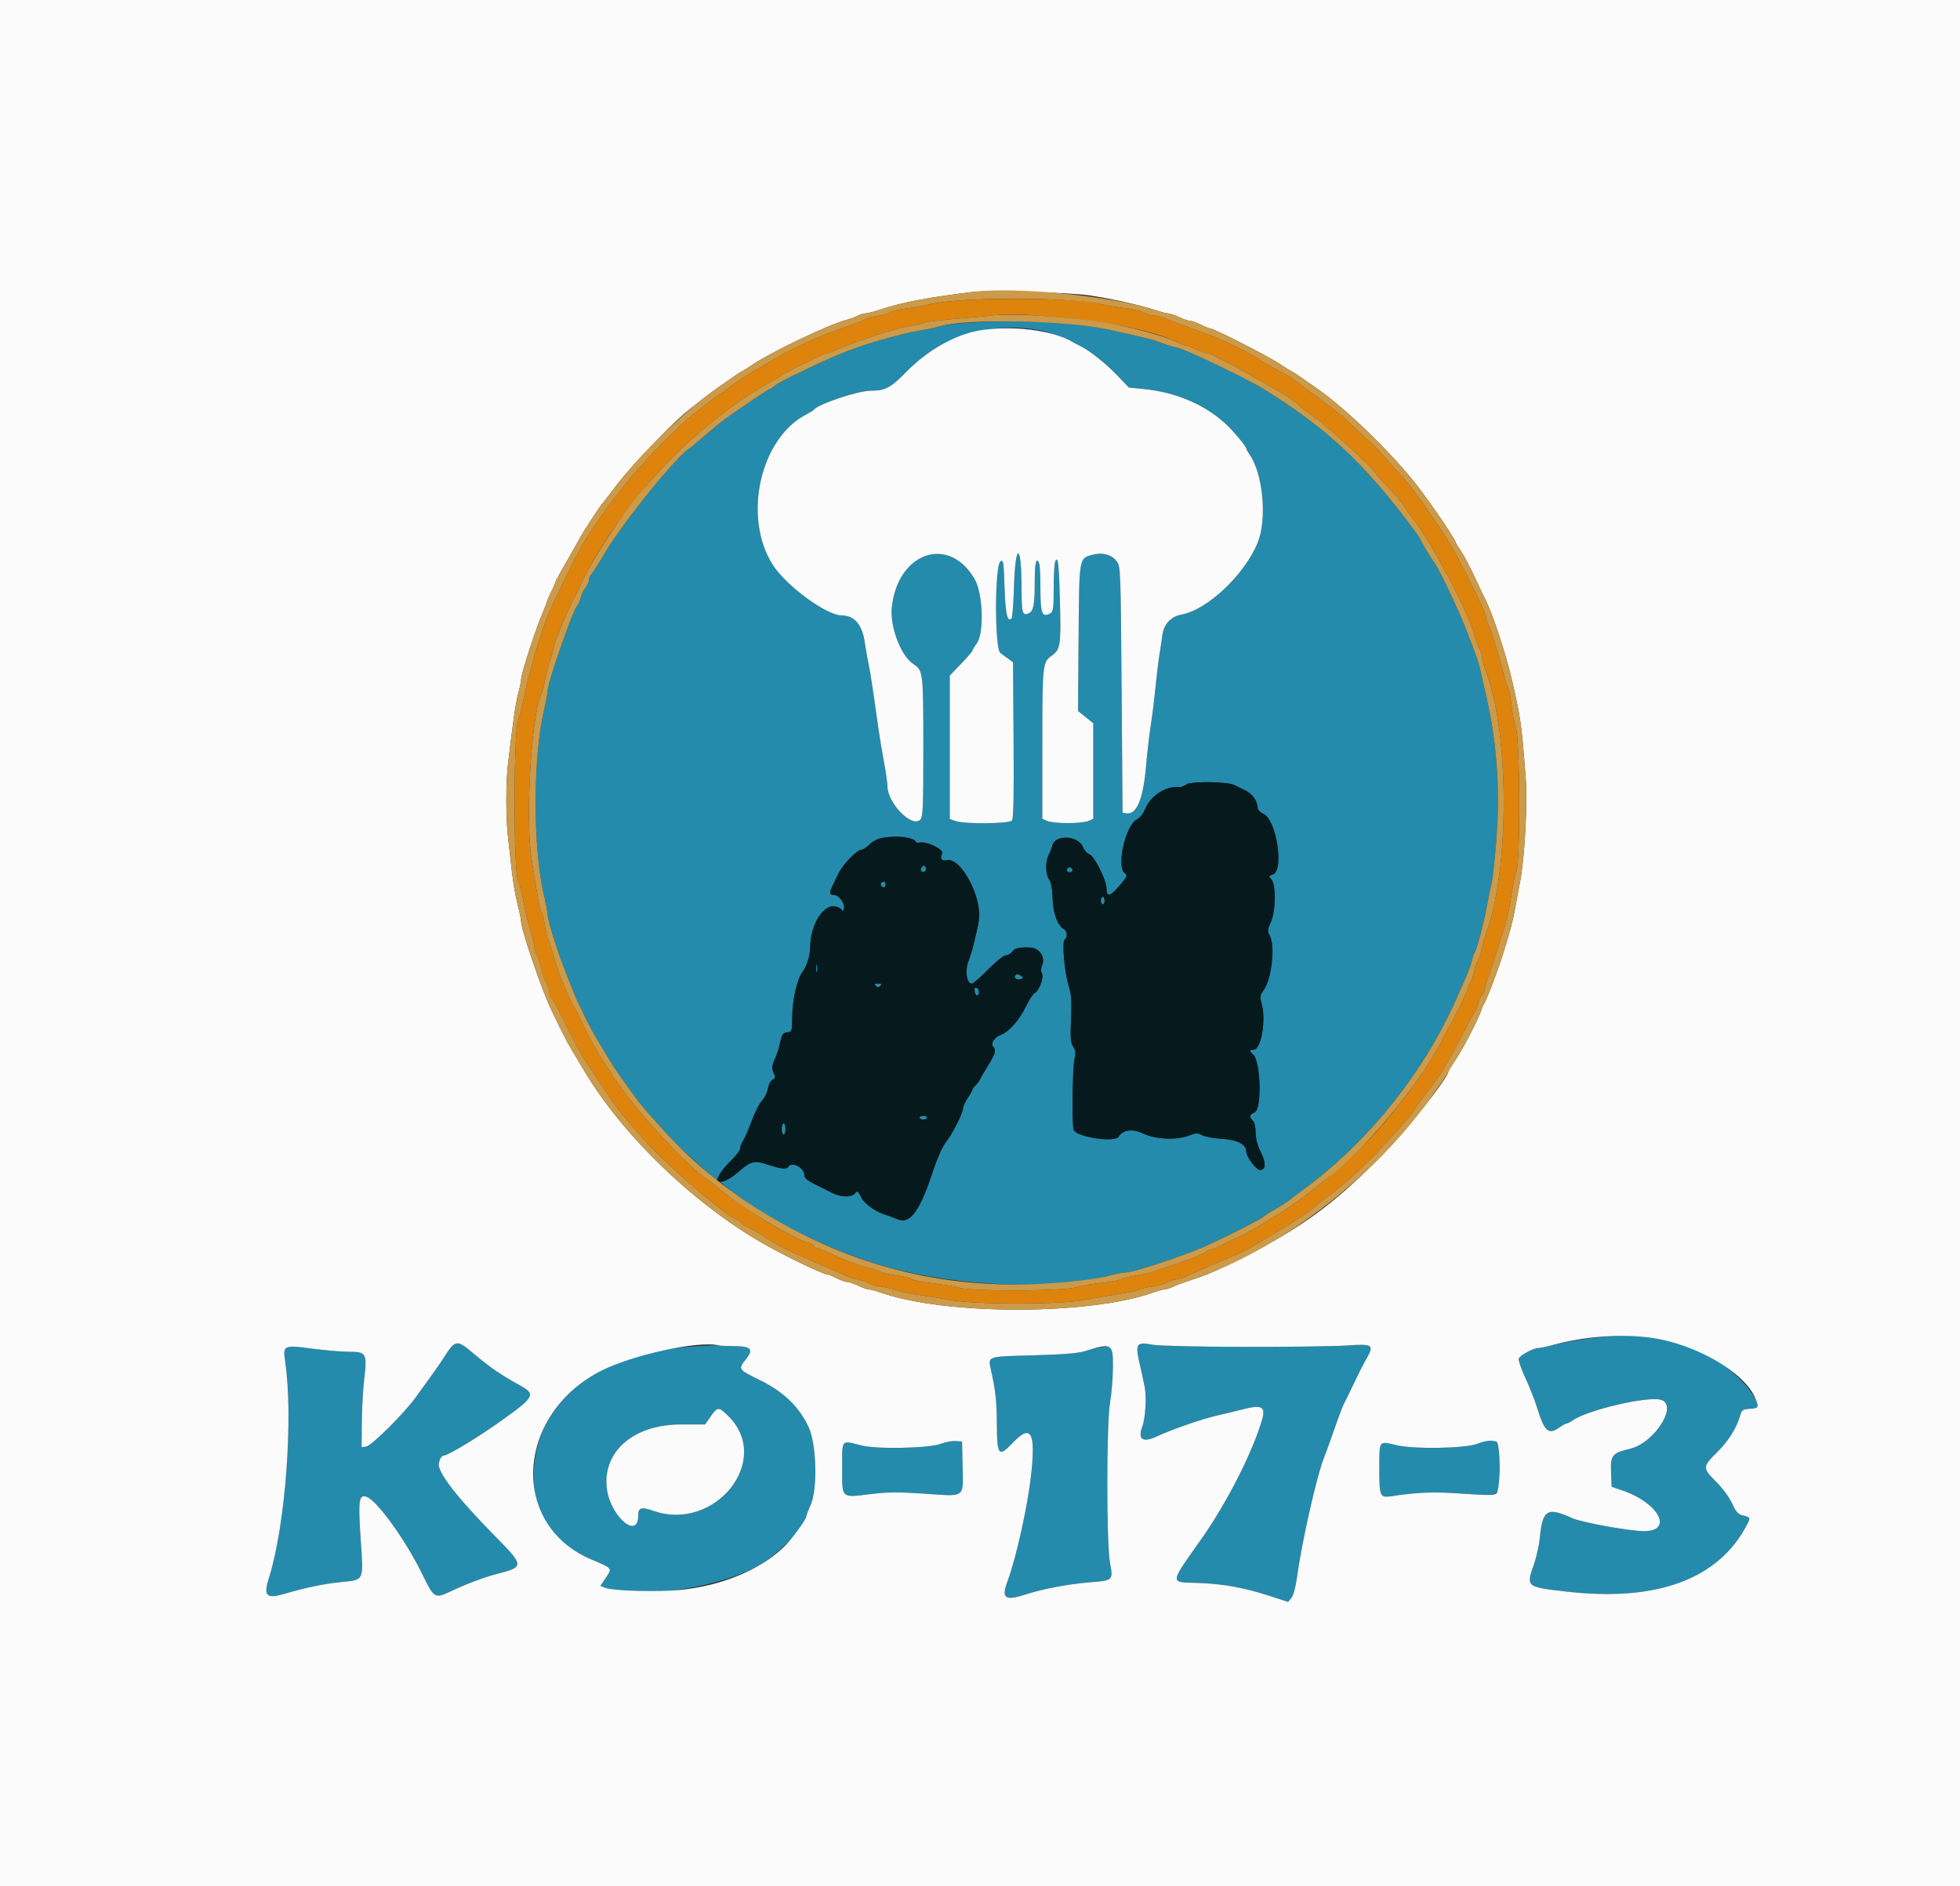 <svg id="svg" version="1.1" xmlns="http://www.w3.org/2000/svg" xmlns:xlink="http://www.w3.org/1999/xlink" width="400" height="385.034" viewBox="0, 0, 400,385.034"><rect x="0" y="0" width="400" height="385.034" fill="#333333" stroke="none"/><g id="svgg"><path id="path0" d="M196.873 65.922 C 194.835 66.068,192.580 66.367,191.863 66.587 C 191.146 66.806,189.345 67.190,187.861 67.438 C 185.469 67.839,183.741 68.266,178.805 69.679 C 175.053 70.753,170.894 72.364,166.474 74.456 C 160.646 77.215,158.655 78.243,157.966 78.849 C 157.631 79.143,157.253 79.383,157.126 79.383 C 156.885 79.383,151.500 82.994,148.170 85.389 C 147.110 86.151,145.136 87.756,143.783 88.956 C 142.430 90.155,141.099 91.268,140.826 91.429 C 138.145 93.001,127.172 106.563,123.364 113.010 C 122.016 115.291,120.760 117.252,120.573 117.368 C 120.385 117.484,120.231 117.892,120.231 118.275 C 120.231 118.658,119.911 119.385,119.519 119.890 C 119.128 120.396,118.681 121.329,118.526 121.965 C 118.371 122.601,118.023 123.382,117.754 123.699 C 116.830 124.787,111.753 139.412,111.753 140.985 C 111.753 141.455,111.419 143.263,111.011 145.004 C 108.748 154.656,108.739 172.988,110.993 182.659 C 111.412 184.461,111.755 186.281,111.753 186.705 C 111.750 187.583,113.344 192.899,114.643 196.339 C 116.183 200.419,117.604 203.975,117.943 204.597 C 118.125 204.930,118.807 206.329,119.459 207.707 C 120.110 209.085,121.233 211.166,121.954 212.331 C 122.674 213.497,123.819 215.405,124.499 216.570 C 125.559 218.389,130.434 225.162,131.598 226.434 C 131.811 226.666,133.195 228.227,134.673 229.902 C 137.352 232.937,138.447 234.004,143.519 238.524 L 146.191 240.905 146.740 239.817 C 147.043 239.218,148.138 237.913,149.175 236.916 C 150.212 235.920,151.060 234.788,151.060 234.401 C 151.060 234.014,151.318 233.329,151.634 232.878 C 151.950 232.427,152.741 230.611,153.392 228.842 C 154.043 227.073,155.005 225.176,155.530 224.627 C 156.054 224.077,156.588 222.986,156.715 222.203 C 156.848 221.381,157.251 220.616,157.668 220.393 C 158.236 220.090,158.307 219.849,158.001 219.277 C 157.468 218.281,157.515 217.341,158.160 216.105 C 158.459 215.531,158.917 214.109,159.178 212.946 C 159.591 211.100,159.779 210.815,160.654 210.714 C 161.638 210.599,161.658 210.540,161.685 207.514 C 161.716 204.103,162.651 199.943,163.720 198.459 C 164.670 197.140,165.315 195.150,165.332 193.488 C 165.379 188.657,168.063 184.392,170.635 185.059 C 171.313 185.235,171.881 185.590,171.896 185.849 C 171.911 186.108,172.060 185.973,172.227 185.549 C 172.581 184.649,171.279 182.715,170.295 182.680 C 169.336 182.647,169.203 182.294,169.733 181.184 C 170.004 180.618,170.619 179.330,171.101 178.323 C 172.009 176.425,174.923 173.410,175.849 173.410 C 176.141 173.410,176.908 172.905,177.555 172.287 C 179.346 170.575,185.225 170.165,186.617 171.655 C 186.865 171.921,187.341 172.066,187.674 171.979 C 189.042 171.622,192.708 173.405,192.274 174.216 C 191.750 175.195,192.174 175.844,193.166 175.584 C 196.042 174.832,200.501 183.140,199.755 187.861 C 199.348 190.439,198.319 194.516,197.655 196.179 C 196.888 198.103,197.276 200.771,198.323 200.771 C 198.601 200.771,200.108 199.470,201.672 197.881 C 203.348 196.178,204.836 194.990,205.294 194.990 C 205.722 194.990,206.310 194.655,206.600 194.244 C 207.125 193.504,207.917 193.324,210.282 193.406 C 212.065 193.468,213.369 195.341,212.721 196.907 C 212.417 197.642,212.386 198.239,212.630 198.675 C 213.093 199.502,212.102 202.202,211.148 202.712 C 210.783 202.907,209.971 204.155,209.343 205.483 C 208.090 208.134,205.846 210.673,204.270 211.222 C 202.989 211.669,202.079 213.023,202.666 213.610 C 203.338 214.283,203.135 215.090,201.726 217.341 C 200.996 218.507,200.241 219.814,200.047 220.247 C 199.853 220.680,199.417 221.264,199.077 221.547 C 198.737 221.829,198.459 222.204,198.459 222.381 C 198.459 222.557,198.025 223.341,197.495 224.121 C 196.965 224.902,196.532 225.859,196.532 226.246 C 196.532 227.198,194.366 231.449,192.969 233.239 C 192.334 234.052,191.261 236.451,190.519 238.714 C 187.663 247.428,185.706 250.042,182.962 248.803 C 182.266 248.488,181.262 248.108,180.732 247.958 C 178.866 247.430,176.460 245.755,175.853 244.561 C 175.035 242.950,175.081 242.975,174.326 243.731 C 173.641 244.415,171.489 244.337,170.022 243.575 C 169.660 243.387,168.194 242.661,166.763 241.961 C 164.758 240.981,164.162 240.501,164.162 239.865 C 164.162 238.347,161.595 237.004,160.886 238.150 C 160.528 238.730,159.376 238.619,156.822 237.759 C 153.981 236.802,153.245 236.973,150.720 239.182 C 149.585 240.175,148.297 240.955,147.740 240.986 L 146.760 241.040 148.043 242.136 C 148.748 242.739,149.933 243.643,150.674 244.146 C 151.416 244.648,152.717 245.548,153.565 246.146 C 160.069 250.736,172.215 256.233,181.310 258.704 C 195.726 262.621,215.107 263.381,226.036 260.458 C 227.533 260.058,229.170 259.730,229.674 259.730 C 231.028 259.730,237.737 257.622,243.931 255.250 C 246.968 254.086,256.813 249.209,257.803 248.377 C 258.121 248.110,259.249 247.393,260.308 246.784 C 261.368 246.175,262.495 245.463,262.813 245.202 C 263.131 244.940,264.633 243.810,266.150 242.691 C 279.358 232.946,290.549 218.964,297.234 203.854 C 297.562 203.112,298.346 201.347,298.975 199.931 C 299.604 198.516,300.243 196.782,300.393 196.078 C 300.544 195.374,300.805 194.624,300.975 194.412 C 301.367 193.921,302.838 188.291,303.492 184.778 C 303.769 183.295,304.191 181.214,304.431 180.154 C 304.671 179.094,305.102 175.106,305.390 171.291 C 306.194 160.620,305.438 150.850,303.034 140.848 C 302.729 139.576,302.313 137.755,302.110 136.802 C 301.907 135.848,301.499 134.461,301.203 133.719 C 300.906 132.977,300.186 131.069,299.601 129.480 C 298.102 125.406,293.827 116.302,292.775 114.945 C 292.247 114.262,289.788 110.149,289.788 109.947 C 289.788 109.804,288.922 108.586,287.375 106.551 C 277.855 94.034,270.462 87.221,257.996 79.479 C 254.311 77.190,241.146 70.906,240.036 70.906 C 239.749 70.906,238.644 70.577,237.580 70.175 C 235.171 69.265,233.765 68.910,225.819 67.199 C 219.025 65.737,206.907 65.202,196.873 65.922 M212.409 67.456 C 214.313 67.833,217.555 69.005,218.882 69.796 C 219.200 69.985,219.894 70.351,220.424 70.608 C 222.347 71.542,225.678 74.185,227.999 76.618 L 230.372 79.106 233.394 79.405 C 239.890 80.046,245.753 82.519,250.037 86.425 C 251.566 87.818,254.335 91.106,254.335 91.528 C 254.335 91.671,254.652 92.249,255.038 92.811 C 257.787 96.811,258.618 106.029,256.660 110.790 C 253.965 117.340,246.421 124.458,241.130 125.444 C 238.933 125.853,237.497 127.411,237.207 129.699 C 237.075 130.744,236.805 132.553,236.608 133.719 C 236.411 134.884,236.065 137.746,235.838 140.077 C 235.612 142.408,235.170 145.963,234.857 147.977 C 234.545 149.990,234.114 153.719,233.902 156.262 C 233.337 163.011,231.992 166.309,229.926 166.014 L 229.094 165.896 228.902 140.779 C 228.712 116.035,228.697 115.647,227.901 114.575 C 226.881 113.200,224.971 112.688,222.929 113.242 C 220.191 113.985,220.245 113.663,220.118 130.269 L 220.005 145.124 221.563 146.376 L 223.121 147.628 223.121 157.374 L 223.121 167.121 222.140 167.568 C 221.600 167.814,219.701 168.015,217.919 168.015 C 216.137 168.015,214.238 167.814,213.698 167.568 L 212.717 167.121 212.719 151.865 C 212.722 135.576,212.768 135.143,214.659 133.819 C 216.382 132.612,216.542 131.624,216.333 123.469 C 216.119 115.083,215.961 113.574,215.394 114.471 C 215.200 114.778,215.038 117.234,215.035 119.929 C 215.029 124.481,214.973 124.859,214.234 125.254 C 212.668 126.092,212.331 125.200,212.331 120.216 C 212.331 117.715,212.226 115.396,212.097 115.060 C 211.512 113.535,211.175 114.772,211.175 118.449 C 211.175 123.477,210.914 124.834,209.868 125.225 C 208.639 125.685,208.491 125.113,208.478 119.846 C 208.457 110.688,207.220 110.611,206.936 119.750 C 206.830 123.160,206.611 126.082,206.448 126.244 C 205.594 127.095,205.193 125.315,205.010 119.858 C 204.832 114.573,204.766 114.162,204.169 114.600 C 202.984 115.469,202.972 132.434,204.156 133.281 C 204.640 133.628,205.421 134.199,205.890 134.551 L 206.744 135.191 206.853 151.067 C 206.932 162.646,206.841 167.088,206.516 167.479 C 205.960 168.149,196.902 168.239,195.048 167.592 L 193.834 167.169 193.834 152.530 L 193.834 137.891 196.146 135.483 C 197.418 134.159,198.459 132.953,198.459 132.803 C 198.459 132.654,198.849 132.004,199.326 131.359 C 200.874 129.264,200.623 121.168,198.917 118.217 C 193.666 109.132,183.224 112.673,182.003 123.953 C 181.577 127.888,183.843 133.865,186.393 135.536 C 188.396 136.848,188.439 137.210,188.439 152.455 C 188.439 164.881,188.364 166.689,187.823 167.287 C 186.184 169.098,181.118 163.957,181.118 160.482 C 181.118 159.882,180.779 157.560,180.366 155.322 C 179.953 153.084,179.435 149.952,179.215 148.362 C 178.199 141.011,177.626 137.244,177.282 135.645 C 177.076 134.692,176.707 132.588,176.462 130.970 C 175.929 127.453,174.333 125.627,171.788 125.626 C 168.703 125.624,160.451 119.579,157.733 115.331 C 151.498 105.583,155.096 89.436,164.588 84.571 C 165.307 84.202,165.983 83.780,166.089 83.634 C 166.905 82.505,175.035 79.777,177.634 79.760 C 180.719 79.739,181.713 79.211,185.038 75.825 C 192.148 68.586,202.351 65.466,212.409 67.456 M251.895 160.229 C 252.283 160.422,253.265 160.900,254.076 161.292 C 255.560 162.007,256.647 163.509,256.647 164.842 C 256.647 165.275,257.150 165.800,257.911 166.163 C 260.499 167.397,262.079 177.600,259.815 178.461 C 258.920 178.801,258.899 178.870,259.487 179.520 C 260.444 180.577,260.358 186.022,259.350 188.234 C 258.655 189.760,258.638 190.014,259.155 191.007 C 260.240 193.086,259.534 199.707,257.992 201.933 C 257.142 203.160,257.090 203.449,257.472 204.827 C 258.429 208.278,257.387 214.258,255.830 214.258 C 254.955 214.258,254.903 214.602,255.689 215.179 C 257.265 216.335,257.586 226.354,256.069 227.045 C 254.961 227.550,254.871 227.951,255.684 228.764 C 256.039 229.119,256.262 230.063,256.262 231.210 C 256.262 232.446,256.596 233.743,257.251 235.046 C 258.380 237.293,258.370 238.683,257.225 238.821 C 256.428 238.917,254.335 236.142,254.335 234.988 C 254.335 233.583,252.523 232.647,249.433 232.456 C 247.784 232.354,245.943 232.021,245.341 231.715 C 244.378 231.225,244.064 231.231,242.732 231.764 C 240.228 232.766,235.758 232.576,233.277 231.362 C 231.183 230.337,229.184 230.592,228.317 231.995 C 227.523 233.280,219.693 232.108,219.122 230.619 C 218.737 229.616,218.865 218.076,219.281 216.273 C 219.589 214.939,219.541 214.445,219.026 213.660 C 218.496 212.850,218.424 211.932,218.584 208.038 C 218.739 204.273,218.645 202.966,218.093 201.193 C 217.222 198.392,216.692 192.116,217.295 191.743 C 217.901 191.369,217.833 190.080,217.188 189.711 C 215.846 188.942,214.927 186.502,214.824 183.432 C 214.756 181.411,214.516 180.103,214.105 179.516 C 213.354 178.444,213.305 175.889,214.008 174.541 C 214.292 173.997,214.636 173.107,214.772 172.564 C 215.338 170.309,220.010 170.518,220.981 172.842 C 221.272 173.538,221.865 174.220,222.299 174.357 C 223.328 174.684,225.819 179.642,225.819 181.362 C 225.819 183.212,226.602 183.018,228.555 180.685 C 230.054 178.896,230.147 178.667,229.555 178.235 C 227.745 176.911,229.736 168.287,232.099 167.210 C 232.635 166.966,233.334 166.039,233.782 164.980 C 234.913 162.303,238.118 160.321,240.757 160.666 C 241.025 160.701,241.632 160.452,242.106 160.113 C 243.053 159.436,250.479 159.523,251.895 160.229 M188.098 177.019 C 187.753 177.434,187.746 177.651,188.069 177.851 C 188.666 178.220,189.250 177.567,188.871 176.953 C 188.625 176.556,188.471 176.569,188.098 177.019 M217.973 177.146 C 217.539 177.580,217.709 178.035,218.304 178.035 C 218.622 178.035,218.882 177.872,218.882 177.672 C 218.882 177.186,218.281 176.838,217.973 177.146 M179.843 180.208 C 179.536 180.516,179.884 181.118,180.370 181.118 C 180.569 181.118,180.732 180.857,180.732 180.539 C 180.732 179.944,180.277 179.774,179.843 180.208 M224.663 183.815 C 224.663 184.239,224.836 184.586,225.048 184.586 C 225.260 184.586,225.434 184.239,225.434 183.815 C 225.434 183.391,225.260 183.044,225.048 183.044 C 224.836 183.044,224.663 183.391,224.663 183.815 M166.563 197.688 C 166.563 198.430,166.643 198.733,166.740 198.362 C 166.837 197.991,166.837 197.384,166.740 197.013 C 166.643 196.643,166.563 196.946,166.563 197.688 M207.127 199.232 C 206.825 199.721,207.904 200.162,208.501 199.793 C 208.825 199.593,208.804 199.429,208.423 199.187 C 207.734 198.751,207.418 198.761,207.127 199.232 M178.728 201.233 C 179.088 201.593,179.294 201.593,179.653 201.233 C 180.013 200.873,179.910 200.771,179.191 200.771 C 178.471 200.771,178.369 200.873,178.728 201.233 M198.908 202.366 C 198.979 202.866,199.210 203.232,199.422 203.179 C 199.991 203.037,199.890 201.826,199.293 201.627 C 198.941 201.509,198.820 201.742,198.908 202.366 M187.669 228.131 C 187.669 228.343,188.015 228.516,188.439 228.516 C 188.863 228.516,189.210 228.343,189.210 228.131 C 189.210 227.919,188.863 227.746,188.439 227.746 C 188.015 227.746,187.669 227.919,187.669 228.131 M159.538 230.443 C 159.538 231.079,159.711 231.599,159.923 231.599 C 160.135 231.599,160.308 231.079,160.308 230.443 C 160.308 229.807,160.135 229.287,159.923 229.287 C 159.711 229.287,159.538 229.807,159.538 230.443 M324.085 273.216 C 321.435 273.580,318.234 274.163,316.971 274.511 C 315.708 274.859,314.357 275.145,313.969 275.145 C 312.958 275.145,310.215 276.616,309.953 277.299 C 309.831 277.617,310.435 279.392,311.295 281.244 C 312.156 283.096,313.230 285.819,313.682 287.296 C 315.187 292.213,316.023 292.954,318.267 291.356 C 318.883 290.918,319.538 290.559,319.723 290.559 C 319.908 290.559,320.488 290.258,321.013 289.890 C 323.971 287.813,336.039 284.984,338.889 285.699 C 342.609 286.633,337.773 294.452,332.702 295.704 C 328.967 296.625,328.655 297.012,328.791 300.555 L 328.902 303.468 331.214 304.267 C 338.549 306.802,341.545 312.525,335.536 312.524 C 332.542 312.523,322.776 310.754,320.809 309.857 C 315.768 307.555,314.801 308.148,314.252 313.873 C 314.109 315.356,313.576 317.771,313.066 319.239 C 311.432 323.942,311.394 323.910,319.656 324.861 C 338.225 327.000,350.829 322.304,356.590 311.101 C 357.270 309.778,357.216 309.684,355.560 309.287 C 354.711 309.084,354.256 308.554,353.485 306.870 C 352.903 305.601,351.567 303.783,350.237 302.453 C 347.416 299.632,347.425 299.394,350.464 296.383 C 352.800 294.068,354.416 291.475,355.175 288.825 C 355.467 287.804,355.697 287.655,357.136 287.550 C 358.033 287.485,358.767 287.263,358.767 287.056 C 358.767 285.147,354.620 280.422,350.933 278.130 C 342.844 273.101,335.165 271.696,324.085 273.216 M92.244 274.855 C 91.826 275.332,90.975 276.503,90.353 277.457 C 89.731 278.410,88.439 280.257,87.482 281.561 C 86.525 282.865,85.395 284.425,84.971 285.028 C 82.639 288.347,75.807 295.159,74.688 295.279 L 73.796 295.376 73.835 290.366 C 73.857 287.611,74.082 283.590,74.336 281.432 C 74.949 276.214,74.777 275.915,71.155 275.915 C 69.698 275.915,66.349 275.627,63.712 275.276 C 57.889 274.499,57.700 274.587,58.188 277.842 C 59.911 289.314,58.256 311.427,54.874 322.130 C 53.725 325.768,54.368 326.407,58.079 325.314 C 62.347 324.058,66.046 323.291,69.610 322.923 C 74.396 322.429,74.194 322.872,73.609 314.159 C 73.069 306.109,73.237 304.955,74.861 305.543 C 76.963 306.303,82.775 314.359,86.054 321.058 C 88.636 326.332,88.687 326.364,92.027 324.790 C 95.222 323.284,98.996 321.872,101.582 321.213 C 106.976 319.839,106.964 319.574,101.232 313.756 C 94.245 306.664,90.390 301.926,89.613 299.476 C 89.350 298.648,89.951 297.110,90.538 297.110 C 91.399 297.110,97.566 293.378,102.312 289.986 C 109.215 285.052,109.439 284.603,105.948 282.682 C 102.284 280.666,100.110 279.180,96.959 276.538 C 93.582 273.706,93.332 273.617,92.244 274.855 M232.480 274.579 C 231.870 275.025,231.873 275.245,232.522 278.086 C 232.902 279.753,233.389 281.985,233.603 283.044 C 234.027 285.138,233.768 289.486,233.119 291.194 C 232.152 293.738,233.208 294.519,235.924 293.268 C 239.447 291.645,245.462 289.571,248.748 288.845 C 250.019 288.564,252.234 288.029,253.670 287.655 C 257.468 286.666,258.334 287.110,257.599 289.670 C 255.704 296.280,250.438 306.663,245.235 314.051 C 238.546 323.549,238.594 322.921,244.552 323.111 C 249.531 323.269,253.914 324.063,259.090 325.743 L 262.881 326.975 263.555 326.143 C 263.964 325.638,264.411 323.977,264.695 321.905 C 265.691 314.632,268.747 301.146,270.225 297.495 C 270.440 296.965,271.013 295.405,271.499 294.027 C 271.985 292.649,272.727 290.550,273.147 289.362 C 273.568 288.174,274.091 286.874,274.309 286.472 C 274.527 286.070,275.403 284.268,276.255 282.466 C 277.107 280.665,278.269 278.378,278.838 277.386 C 280.507 274.469,280.205 274.261,274.857 274.635 C 268.522 275.078,238.058 274.969,235.351 274.494 C 233.678 274.200,232.970 274.221,232.480 274.579 M141.233 274.842 C 121.590 276.222,108.885 286.644,108.917 301.349 C 108.935 309.108,113.058 315.075,120.617 318.278 C 125.124 320.188,125.010 320.029,123.491 322.265 L 122.511 323.706 123.570 324.109 C 130.267 326.655,147.926 323.915,155.491 319.155 C 159.416 316.686,164.547 311.222,164.547 309.511 C 164.547 309.315,164.934 308.308,165.407 307.274 C 166.893 304.027,166.662 294.747,165.008 291.253 C 163.031 287.075,159.926 284.085,155.095 281.708 C 150.574 279.484,150.590 279.509,152.287 277.366 C 153.869 275.369,153.256 274.759,149.669 274.759 C 148.349 274.759,147.038 274.699,146.756 274.625 C 146.474 274.551,143.988 274.649,141.233 274.842 M224.470 275.028 C 223.834 275.119,222.447 275.465,221.387 275.795 C 220.016 276.224,216.998 276.466,210.917 276.638 C 201.132 276.914,201.616 276.732,202.296 279.876 C 203.210 284.102,203.411 286.027,203.440 290.820 C 203.478 297.097,203.834 297.514,206.627 294.561 C 210.450 290.519,211.427 292.279,210.397 301.349 C 209.680 307.655,207.338 318.144,205.620 322.736 C 204.324 326.201,205.083 326.809,209.089 325.516 C 212.898 324.287,217.999 323.323,222.654 322.953 C 227.159 322.595,227.190 322.564,226.534 319.015 C 225.787 314.968,225.800 290.388,226.552 286.199 C 226.849 284.543,227.109 281.335,227.130 279.070 C 227.172 274.518,227.245 274.629,224.470 275.028 M148.663 289.069 C 157.715 298.031,145.916 312.824,133.272 308.366 C 130.907 307.532,130.250 307.734,130.250 309.294 C 130.250 314.558,124.376 309.324,123.809 303.555 C 123.082 296.152,129.448 290.751,138.902 290.751 L 143.894 290.751 145.045 289.114 C 146.466 287.092,146.664 287.090,148.663 289.069 M192.100 294.675 C 189.729 295.616,178.971 295.853,175.773 295.034 C 171.596 293.963,171.869 293.644,171.869 299.601 C 171.869 305.964,171.587 305.703,177.649 304.972 C 181.267 304.536,183.296 304.521,188.703 304.889 C 197.145 305.463,196.586 305.869,196.446 299.269 L 196.339 294.220 194.990 294.141 C 194.249 294.098,192.948 294.338,192.100 294.675 M301.541 294.683 C 299.041 295.659,288.647 295.844,284.970 294.977 C 281.359 294.127,281.507 293.932,281.494 299.549 C 281.480 305.430,281.607 305.746,283.851 305.410 C 289.450 304.570,292.624 304.456,298.534 304.882 C 306.474 305.454,305.973 305.822,305.973 299.416 C 305.973 293.545,305.567 293.112,301.541 294.683 " stroke="none" fill="#248bac" fill-rule="evenodd"></path><path id="path1" d="M0.000 192.678 L 0.000 385.356 200.000 385.356 L 400.000 385.356 400.000 192.678 L 400.000 0.000 200.000 0.000 L 0.000 0.000 0.000 192.678 M222.302 60.290 C 227.029 61.008,232.464 62.216,235.551 63.236 C 236.770 63.639,238.071 63.975,238.441 63.982 C 238.811 63.989,239.807 64.330,240.655 64.740 C 241.503 65.149,242.507 65.490,242.886 65.498 C 243.266 65.505,244.256 65.857,245.087 66.281 C 245.918 66.705,246.786 67.052,247.016 67.052 C 247.749 67.052,258.822 72.716,261.277 74.347 C 262.576 75.209,263.707 75.915,263.790 75.915 C 263.874 75.915,264.685 76.441,265.593 77.084 C 266.502 77.727,267.678 78.545,268.208 78.902 C 274.202 82.944,283.756 92.133,289.144 99.037 C 292.107 102.833,297.110 110.216,297.110 110.793 C 297.110 110.876,297.610 111.690,298.222 112.601 C 298.834 113.513,300.052 115.819,300.930 117.726 C 301.808 119.634,302.677 121.467,302.861 121.800 C 304.444 124.664,307.361 133.471,308.723 139.499 C 310.383 146.846,310.523 147.860,311.359 158.534 C 311.783 163.942,311.180 175.083,310.190 180.154 C 309.983 181.214,309.561 183.468,309.252 185.164 C 308.698 188.204,308.361 189.486,306.717 194.798 C 305.747 197.933,303.338 204.255,302.900 204.817 C 302.734 205.029,302.470 205.636,302.313 206.166 C 301.827 207.798,298.722 213.804,297.104 216.240 C 296.259 217.511,295.568 218.634,295.568 218.736 C 295.568 219.980,287.160 230.588,282.004 235.850 C 272.310 245.741,265.489 250.713,252.987 256.999 C 247.829 259.592,246.281 260.250,242.389 261.499 C 241.435 261.805,240.109 262.312,239.441 262.627 C 238.773 262.941,237.971 263.198,237.659 263.198 C 237.347 263.198,236.332 263.469,235.405 263.800 C 222.261 268.489,192.869 268.487,179.624 263.796 C 178.697 263.467,177.656 263.193,177.312 263.185 C 176.968 263.178,175.992 262.837,175.145 262.428 C 174.297 262.018,173.293 261.677,172.913 261.670 C 172.534 261.663,171.544 261.310,170.713 260.886 C 169.882 260.462,169.015 260.116,168.785 260.116 C 168.067 260.116,161.310 256.905,156.840 254.440 C 142.281 246.412,127.150 231.964,119.181 218.481 C 118.169 216.770,116.950 214.729,116.473 213.947 C 115.995 213.164,114.977 211.224,114.210 209.634 C 113.442 208.044,112.680 206.471,112.517 206.138 C 110.731 202.513,106.358 189.771,106.358 188.196 C 106.358 187.774,106.025 186.139,105.617 184.562 C 105.209 182.985,104.679 179.875,104.439 177.649 C 104.199 175.424,103.849 172.303,103.660 170.713 C 103.222 167.022,103.220 159.794,103.655 156.069 C 104.687 147.252,105.256 143.326,105.777 141.438 C 106.097 140.279,106.361 138.979,106.365 138.548 C 106.374 137.458,109.494 127.884,110.764 125.048 C 111.049 124.412,111.413 123.459,111.572 122.929 C 111.731 122.399,112.184 121.361,112.578 120.622 C 112.972 119.884,113.295 119.134,113.295 118.957 C 113.295 118.779,114.271 116.956,115.465 114.905 C 116.659 112.854,117.903 110.655,118.230 110.019 C 118.879 108.758,122.229 103.603,122.916 102.807 C 123.151 102.535,124.567 100.700,126.063 98.730 C 128.541 95.467,136.178 87.411,139.499 84.557 C 141.146 83.141,145.504 79.771,146.821 78.894 C 147.351 78.541,148.527 77.727,149.436 77.084 C 150.344 76.441,151.148 75.915,151.222 75.915 C 151.296 75.915,152.374 75.236,153.617 74.407 C 157.692 71.686,169.446 66.097,172.807 65.281 C 173.428 65.130,174.382 64.774,174.926 64.490 C 175.470 64.206,176.218 63.973,176.588 63.972 C 176.958 63.970,178.259 63.642,179.478 63.243 C 184.226 61.687,188.720 60.822,198.459 59.590 C 201.495 59.206,218.435 59.703,222.302 60.290 M199.925 67.448 C 194.984 68.281,189.314 71.472,185.038 75.825 C 181.713 79.211,180.719 79.739,177.634 79.760 C 175.035 79.777,166.905 82.505,166.089 83.634 C 165.983 83.780,165.307 84.202,164.588 84.571 C 155.096 89.436,151.498 105.583,157.733 115.331 C 160.451 119.579,168.703 125.624,171.788 125.626 C 174.333 125.627,175.929 127.453,176.462 130.970 C 176.707 132.588,177.076 134.692,177.282 135.645 C 177.626 137.244,178.199 141.011,179.215 148.362 C 179.435 149.952,179.953 153.084,180.366 155.322 C 180.779 157.560,181.118 159.882,181.118 160.482 C 181.118 163.957,186.184 169.098,187.823 167.287 C 188.364 166.689,188.439 164.881,188.439 152.455 C 188.439 137.210,188.396 136.848,186.393 135.536 C 183.843 133.865,181.577 127.888,182.003 123.953 C 183.224 112.673,193.666 109.132,198.917 118.217 C 200.623 121.168,200.874 129.264,199.326 131.359 C 198.849 132.004,198.459 132.654,198.459 132.803 C 198.459 132.953,197.418 134.159,196.146 135.483 L 193.834 137.891 193.834 152.530 L 193.834 167.169 195.048 167.592 C 196.902 168.239,205.960 168.149,206.516 167.479 C 206.841 167.088,206.932 162.646,206.853 151.067 L 206.744 135.191 205.890 134.551 C 205.421 134.199,204.640 133.628,204.156 133.281 C 202.972 132.434,202.984 115.469,204.169 114.600 C 204.766 114.162,204.832 114.573,205.010 119.858 C 205.193 125.315,205.594 127.095,206.448 126.244 C 206.611 126.082,206.830 123.160,206.936 119.750 C 207.220 110.611,208.457 110.688,208.478 119.846 C 208.491 125.113,208.639 125.685,209.868 125.225 C 210.914 124.834,211.175 123.477,211.175 118.449 C 211.175 114.772,211.512 113.535,212.097 115.060 C 212.226 115.396,212.331 117.715,212.331 120.216 C 212.331 125.200,212.668 126.092,214.234 125.254 C 214.973 124.859,215.029 124.481,215.035 119.929 C 215.038 117.234,215.200 114.778,215.394 114.471 C 215.961 113.574,216.119 115.083,216.333 123.469 C 216.542 131.624,216.382 132.612,214.659 133.819 C 212.768 135.143,212.722 135.576,212.719 151.865 L 212.717 167.121 213.698 167.568 C 214.238 167.814,216.137 168.015,217.919 168.015 C 219.701 168.015,221.600 167.814,222.140 167.568 L 223.121 167.121 223.121 157.374 L 223.121 147.628 221.563 146.376 L 220.005 145.124 220.118 130.269 C 220.245 113.663,220.191 113.985,222.929 113.242 C 224.971 112.688,226.881 113.200,227.901 114.575 C 228.697 115.647,228.712 116.035,228.902 140.779 L 229.094 165.896 229.926 166.014 C 231.992 166.309,233.337 163.011,233.902 156.262 C 234.114 153.719,234.545 149.990,234.857 147.977 C 235.170 145.963,235.612 142.408,235.838 140.077 C 236.065 137.746,236.411 134.884,236.608 133.719 C 236.805 132.553,237.075 130.744,237.207 129.699 C 237.497 127.411,238.933 125.853,241.130 125.444 C 246.421 124.458,253.965 117.340,256.660 110.790 C 258.618 106.029,257.787 96.811,255.038 92.811 C 254.652 92.249,254.335 91.671,254.335 91.528 C 254.335 91.106,251.566 87.818,250.037 86.425 C 245.753 82.519,239.890 80.046,233.394 79.405 L 230.372 79.106 227.999 76.618 C 225.678 74.185,222.347 71.542,220.424 70.608 C 219.894 70.351,219.200 69.985,218.882 69.796 C 214.830 67.381,206.467 66.345,199.925 67.448 M336.885 273.042 C 346.003 274.289,356.009 280.081,358.231 285.398 C 359.011 287.266,358.933 287.420,357.136 287.550 C 355.697 287.655,355.467 287.804,355.175 288.825 C 354.416 291.475,352.800 294.068,350.464 296.383 C 347.425 299.394,347.416 299.632,350.237 302.453 C 351.567 303.783,352.903 305.601,353.485 306.870 C 354.256 308.554,354.711 309.084,355.560 309.287 C 357.216 309.684,357.270 309.778,356.590 311.101 C 350.829 322.304,338.225 327.000,319.656 324.861 C 311.394 323.910,311.432 323.942,313.066 319.239 C 313.576 317.771,314.109 315.356,314.252 313.873 C 314.801 308.148,315.768 307.555,320.809 309.857 C 322.776 310.754,332.542 312.523,335.536 312.524 C 341.545 312.525,338.549 306.802,331.214 304.267 L 328.902 303.468 328.791 300.555 C 328.655 297.012,328.967 296.625,332.702 295.704 C 337.773 294.452,342.609 286.633,338.889 285.699 C 336.039 284.984,323.971 287.813,321.013 289.890 C 320.488 290.258,319.908 290.559,319.723 290.559 C 319.538 290.559,318.883 290.918,318.267 291.356 C 316.023 292.954,315.187 292.213,313.682 287.296 C 313.230 285.819,312.156 283.096,311.295 281.244 C 310.435 279.392,309.831 277.617,309.953 277.299 C 310.215 276.616,312.958 275.145,313.969 275.145 C 314.357 275.145,315.708 274.859,316.971 274.511 C 323.205 272.792,330.903 272.224,336.885 273.042 M96.959 276.538 C 100.110 279.180,102.284 280.666,105.948 282.682 C 109.439 284.603,109.215 285.052,102.312 289.986 C 97.566 293.378,91.399 297.110,90.538 297.110 C 89.951 297.110,89.350 298.648,89.613 299.476 C 90.390 301.926,94.245 306.664,101.232 313.756 C 106.964 319.574,106.976 319.839,101.582 321.213 C 98.996 321.872,95.222 323.284,92.027 324.790 C 88.687 326.364,88.636 326.332,86.054 321.058 C 82.775 314.359,76.963 306.303,74.861 305.543 C 73.237 304.955,73.069 306.109,73.609 314.159 C 74.194 322.872,74.396 322.429,69.610 322.923 C 66.046 323.291,62.347 324.058,58.079 325.314 C 54.368 326.407,53.725 325.768,54.874 322.130 C 58.256 311.427,59.911 289.314,58.188 277.842 C 57.700 274.587,57.889 274.499,63.712 275.276 C 66.349 275.627,69.698 275.915,71.155 275.915 C 74.777 275.915,74.949 276.214,74.336 281.432 C 74.082 283.590,73.857 287.611,73.835 290.366 L 73.796 295.376 74.688 295.279 C 75.807 295.159,82.639 288.347,84.971 285.028 C 85.395 284.425,86.525 282.865,87.482 281.561 C 88.439 280.257,89.731 278.410,90.353 277.457 C 93.092 273.256,93.052 273.262,96.959 276.538 M253.950 274.918 C 262.958 274.937,272.366 274.809,274.857 274.635 C 280.205 274.261,280.507 274.469,278.838 277.386 C 278.269 278.378,277.107 280.665,276.255 282.466 C 275.403 284.268,274.527 286.070,274.309 286.472 C 274.091 286.874,273.568 288.174,273.147 289.362 C 272.727 290.550,271.985 292.649,271.499 294.027 C 271.013 295.405,270.440 296.965,270.225 297.495 C 268.747 301.146,265.691 314.632,264.695 321.905 C 264.411 323.977,263.964 325.638,263.555 326.143 L 262.881 326.975 259.090 325.743 C 253.914 324.063,249.531 323.269,244.552 323.111 C 238.594 322.921,238.546 323.549,245.235 314.051 C 250.438 306.663,255.704 296.280,257.599 289.670 C 258.334 287.110,257.468 286.666,253.670 287.655 C 252.234 288.029,250.019 288.564,248.748 288.845 C 245.462 289.571,239.447 291.645,235.924 293.268 C 233.208 294.519,232.152 293.738,233.119 291.194 C 233.768 289.486,234.027 285.138,233.603 283.044 C 233.389 281.985,232.902 279.753,232.522 278.086 C 231.646 274.251,231.929 273.892,235.351 274.494 C 236.594 274.712,244.784 274.899,253.950 274.918 M149.669 274.759 C 153.256 274.759,153.869 275.369,152.287 277.366 C 150.590 279.509,150.574 279.484,155.095 281.708 C 159.926 284.085,163.031 287.075,165.008 291.253 C 166.662 294.747,166.893 304.027,165.407 307.274 C 164.934 308.308,164.547 309.315,164.547 309.511 C 164.547 310.182,161.542 314.254,159.863 315.858 C 155.045 320.463,147.319 323.652,138.885 324.518 C 134.288 324.989,125.251 324.748,123.570 324.109 L 122.511 323.706 123.491 322.265 C 125.010 320.029,125.124 320.188,120.617 318.278 C 104.117 311.286,105.121 289.108,122.351 279.972 C 128.677 276.618,142.662 273.554,146.756 274.625 C 147.038 274.699,148.349 274.759,149.669 274.759 M227.130 279.070 C 227.109 281.335,226.849 284.543,226.552 286.199 C 225.800 290.388,225.787 314.968,226.534 319.015 C 227.190 322.564,227.159 322.595,222.654 322.953 C 217.999 323.323,212.898 324.287,209.089 325.516 C 205.083 326.809,204.324 326.201,205.620 322.736 C 207.338 318.144,209.680 307.655,210.397 301.349 C 211.427 292.279,210.450 290.519,206.627 294.561 C 203.834 297.514,203.478 297.097,203.440 290.820 C 203.411 286.027,203.210 284.102,202.296 279.876 C 201.616 276.732,201.132 276.914,210.917 276.638 C 216.998 276.466,220.016 276.224,221.387 275.795 C 226.939 274.062,227.175 274.197,227.130 279.070 M145.045 289.114 L 143.894 290.751 138.902 290.751 C 129.448 290.751,123.082 296.152,123.809 303.555 C 124.376 309.324,130.250 314.558,130.250 309.294 C 130.250 307.734,130.907 307.532,133.272 308.366 C 145.916 312.824,157.715 298.031,148.663 289.069 C 146.664 287.090,146.466 287.092,145.045 289.114 M196.446 299.269 C 196.586 305.869,197.145 305.463,188.703 304.889 C 183.296 304.521,181.267 304.536,177.649 304.972 C 171.587 305.703,171.869 305.964,171.869 299.601 C 171.869 293.644,171.596 293.963,175.773 295.034 C 178.971 295.853,189.729 295.616,192.100 294.675 C 192.948 294.338,194.249 294.098,194.990 294.141 L 196.339 294.220 196.446 299.269 M305.363 294.261 C 306.259 294.604,306.268 304.092,305.374 304.834 C 304.889 305.237,303.581 305.246,298.534 304.882 C 292.624 304.456,289.450 304.570,283.851 305.410 C 281.607 305.746,281.480 305.430,281.494 299.549 C 281.507 293.932,281.359 294.127,284.970 294.977 C 288.647 295.844,299.041 295.659,301.541 294.683 C 303.219 294.028,304.413 293.896,305.363 294.261 " stroke="none" fill="#fbfbfb" fill-rule="evenodd"></path><path id="path2" d="M242.106 160.113 C 241.632 160.452,241.025 160.701,240.757 160.666 C 238.118 160.321,234.913 162.303,233.782 164.980 C 233.334 166.039,232.635 166.966,232.099 167.210 C 229.736 168.287,227.745 176.911,229.555 178.235 C 230.147 178.667,230.054 178.896,228.555 180.685 C 226.602 183.018,225.819 183.212,225.819 181.362 C 225.819 179.642,223.328 174.684,222.299 174.357 C 221.865 174.220,221.272 173.538,220.981 172.842 C 220.010 170.518,215.338 170.309,214.772 172.564 C 214.636 173.107,214.292 173.997,214.008 174.541 C 213.305 175.889,213.354 178.444,214.105 179.516 C 214.516 180.103,214.756 181.411,214.824 183.432 C 214.927 186.502,215.846 188.942,217.188 189.711 C 217.833 190.080,217.901 191.369,217.295 191.743 C 216.692 192.116,217.222 198.392,218.093 201.193 C 218.645 202.966,218.739 204.273,218.584 208.038 C 218.424 211.932,218.496 212.850,219.026 213.660 C 219.541 214.445,219.589 214.939,219.281 216.273 C 218.865 218.076,218.737 229.616,219.122 230.619 C 219.693 232.108,227.523 233.280,228.317 231.995 C 229.184 230.592,231.183 230.337,233.277 231.362 C 235.758 232.576,240.228 232.766,242.732 231.764 C 244.064 231.231,244.378 231.225,245.341 231.715 C 245.943 232.021,247.784 232.354,249.433 232.456 C 252.523 232.647,254.335 233.583,254.335 234.988 C 254.335 236.142,256.428 238.917,257.225 238.821 C 258.370 238.683,258.380 237.293,257.251 235.046 C 256.596 233.743,256.262 232.446,256.262 231.210 C 256.262 230.063,256.039 229.119,255.684 228.764 C 254.871 227.951,254.961 227.550,256.069 227.045 C 257.586 226.354,257.265 216.335,255.689 215.179 C 254.903 214.602,254.955 214.258,255.830 214.258 C 257.387 214.258,258.429 208.278,257.472 204.827 C 257.090 203.449,257.142 203.160,257.992 201.933 C 259.534 199.707,260.240 193.086,259.155 191.007 C 258.638 190.014,258.655 189.760,259.350 188.234 C 260.358 186.022,260.444 180.577,259.487 179.520 C 258.899 178.870,258.920 178.801,259.815 178.461 C 262.079 177.600,260.499 167.397,257.911 166.163 C 257.150 165.800,256.647 165.275,256.647 164.842 C 256.647 163.509,255.560 162.007,254.076 161.292 C 253.265 160.900,252.283 160.422,251.895 160.229 C 250.479 159.523,243.053 159.436,242.106 160.113 M179.622 171.099 C 178.906 171.268,177.902 171.858,177.391 172.409 C 176.880 172.960,176.205 173.410,175.891 173.410 C 174.929 173.410,172.027 176.387,171.101 178.323 C 170.619 179.330,170.004 180.618,169.733 181.184 C 169.203 182.294,169.336 182.647,170.295 182.680 C 171.279 182.715,172.581 184.649,172.227 185.549 C 172.060 185.973,171.911 186.108,171.896 185.849 C 171.881 185.590,171.313 185.235,170.635 185.059 C 168.063 184.392,165.379 188.657,165.332 193.488 C 165.315 195.150,164.670 197.140,163.720 198.459 C 162.651 199.943,161.716 204.103,161.685 207.514 C 161.658 210.540,161.638 210.599,160.654 210.714 C 159.779 210.815,159.591 211.100,159.178 212.946 C 158.917 214.109,158.459 215.531,158.160 216.105 C 157.515 217.341,157.468 218.281,158.001 219.277 C 158.307 219.849,158.236 220.090,157.668 220.393 C 157.251 220.616,156.848 221.381,156.715 222.203 C 156.588 222.986,156.054 224.077,155.530 224.627 C 155.005 225.176,154.043 227.073,153.392 228.842 C 152.741 230.611,151.950 232.427,151.634 232.878 C 151.318 233.329,151.060 234.014,151.060 234.401 C 151.060 234.788,150.212 235.920,149.176 236.916 C 144.858 241.070,146.338 243.011,150.830 239.085 C 153.240 236.978,154.003 236.809,156.822 237.759 C 159.376 238.619,160.528 238.730,160.886 238.150 C 161.615 236.971,164.162 238.356,164.162 239.932 C 164.162 240.485,164.865 241.033,166.763 241.961 C 168.194 242.661,169.660 243.387,170.022 243.575 C 171.489 244.337,173.641 244.415,174.326 243.731 C 175.081 242.975,175.035 242.950,175.853 244.561 C 176.460 245.755,178.866 247.430,180.732 247.958 C 181.262 248.108,182.266 248.488,182.962 248.803 C 185.706 250.042,187.663 247.428,190.519 238.714 C 191.261 236.451,192.334 234.052,192.969 233.239 C 194.366 231.449,196.532 227.198,196.532 226.246 C 196.532 225.859,196.965 224.902,197.495 224.121 C 198.025 223.341,198.459 222.557,198.459 222.381 C 198.459 222.204,198.737 221.829,199.077 221.547 C 199.417 221.264,199.853 220.680,200.047 220.247 C 200.241 219.814,200.996 218.507,201.726 217.341 C 203.135 215.090,203.338 214.283,202.666 213.610 C 202.079 213.023,202.989 211.669,204.270 211.222 C 205.846 210.673,208.090 208.134,209.343 205.483 C 209.971 204.155,210.783 202.907,211.148 202.712 C 212.102 202.202,213.093 199.502,212.630 198.675 C 212.386 198.239,212.417 197.642,212.721 196.907 C 213.369 195.341,212.065 193.468,210.282 193.406 C 207.917 193.324,207.125 193.504,206.600 194.244 C 206.310 194.655,205.722 194.990,205.294 194.990 C 204.836 194.990,203.348 196.178,201.672 197.881 C 200.108 199.470,198.601 200.771,198.323 200.771 C 197.276 200.771,196.888 198.103,197.655 196.179 C 198.319 194.516,199.348 190.439,199.755 187.861 C 200.501 183.140,196.042 174.832,193.166 175.584 C 192.174 175.844,191.750 175.195,192.274 174.216 C 192.723 173.378,189.021 171.627,187.589 172.001 C 187.209 172.101,186.898 172.033,186.898 171.851 C 186.898 170.942,182.300 170.467,179.622 171.099 M188.842 177.786 C 188.255 178.373,187.564 177.662,188.098 177.019 C 188.471 176.569,188.625 176.556,188.871 176.953 C 189.040 177.227,189.027 177.601,188.842 177.786 M218.882 177.672 C 218.882 177.872,218.622 178.035,218.304 178.035 C 217.709 178.035,217.539 177.580,217.973 177.146 C 218.281 176.838,218.882 177.186,218.882 177.672 M180.732 180.539 C 180.732 180.857,180.569 181.118,180.370 181.118 C 179.884 181.118,179.536 180.516,179.843 180.208 C 180.277 179.774,180.732 179.944,180.732 180.539 M225.434 183.815 C 225.434 184.239,225.260 184.586,225.048 184.586 C 224.836 184.586,224.663 184.239,224.663 183.815 C 224.663 183.391,224.836 183.044,225.048 183.044 C 225.260 183.044,225.434 183.391,225.434 183.815 M166.740 198.362 C 166.643 198.733,166.563 198.430,166.563 197.688 C 166.563 196.946,166.643 196.643,166.740 197.013 C 166.837 197.384,166.837 197.991,166.740 198.362 M208.423 199.187 C 208.804 199.429,208.825 199.593,208.501 199.793 C 207.904 200.162,206.825 199.721,207.127 199.232 C 207.418 198.761,207.734 198.751,208.423 199.187 M179.653 201.233 C 179.294 201.593,179.088 201.593,178.728 201.233 C 178.369 200.873,178.471 200.771,179.191 200.771 C 179.910 200.771,180.013 200.873,179.653 201.233 M199.807 202.441 C 199.807 203.445,199.052 203.382,198.908 202.366 C 198.820 201.742,198.941 201.509,199.293 201.627 C 199.576 201.721,199.807 202.087,199.807 202.441 M189.210 228.131 C 189.210 228.343,188.863 228.516,188.439 228.516 C 188.015 228.516,187.669 228.343,187.669 228.131 C 187.669 227.919,188.015 227.746,188.439 227.746 C 188.863 227.746,189.210 227.919,189.210 228.131 M160.308 230.443 C 160.308 231.079,160.135 231.599,159.923 231.599 C 159.711 231.599,159.538 231.079,159.538 230.443 C 159.538 229.807,159.711 229.287,159.923 229.287 C 160.135 229.287,160.308 229.807,160.308 230.443 " stroke="none" fill="#061a1d" fill-rule="evenodd"></path><path id="path3" d="M196.246 61.300 C 193.651 61.465,190.616 61.855,189.502 62.165 C 188.388 62.475,186.390 62.832,185.062 62.958 C 183.734 63.085,182.260 63.430,181.787 63.725 C 181.313 64.021,180.075 64.370,179.037 64.502 C 177.999 64.633,176.958 64.897,176.725 65.088 C 176.491 65.278,175.087 65.865,173.603 66.392 C 169.054 68.006,167.485 68.597,166.281 69.151 C 161.283 71.450,159.481 72.359,157.803 73.427 C 156.744 74.102,154.923 75.164,153.757 75.787 C 151.445 77.024,141.899 84.025,139.788 86.033 C 139.064 86.720,137.359 88.341,135.999 89.634 C 129.977 95.357,122.393 105.000,118.448 111.946 C 117.106 114.310,112.161 124.590,111.497 126.397 C 109.814 130.977,107.676 138.448,106.930 142.352 C 106.610 144.027,106.068 146.195,105.724 147.169 C 104.784 149.835,104.774 177.506,105.712 179.700 C 106.059 180.510,106.594 182.591,106.902 184.324 C 107.211 186.058,107.821 188.582,108.259 189.935 C 108.697 191.287,109.057 192.761,109.058 193.210 C 109.060 193.659,109.313 194.511,109.622 195.103 C 109.931 195.695,110.302 196.822,110.447 197.608 C 110.592 198.394,111.032 199.641,111.424 200.380 C 111.817 201.118,112.139 202.105,112.139 202.573 C 112.139 203.040,112.307 203.527,112.512 203.653 C 112.717 203.780,114.021 206.175,115.409 208.975 C 118.271 214.746,118.017 214.303,121.413 219.461 C 125.234 225.263,126.219 226.655,127.551 228.131 C 128.220 228.873,129.487 230.347,130.367 231.407 C 134.608 236.518,147.113 247.476,150.431 248.987 C 150.989 249.241,151.445 249.583,151.445 249.747 C 151.445 249.911,151.835 250.167,152.312 250.317 C 152.789 250.466,154.393 251.384,155.877 252.356 C 157.360 253.328,159.181 254.411,159.923 254.763 C 162.531 256.000,164.777 256.993,168.593 258.597 C 170.713 259.487,172.620 260.351,172.832 260.517 C 173.044 260.682,173.911 260.939,174.759 261.088 C 175.607 261.236,176.662 261.584,177.103 261.860 C 177.545 262.136,178.759 262.478,179.801 262.620 C 180.843 262.763,182.389 263.123,183.237 263.422 C 184.085 263.720,185.992 264.124,187.476 264.319 C 188.960 264.514,191.821 264.978,193.834 265.351 C 198.970 266.303,216.372 266.306,221.195 265.357 C 222.996 265.002,226.046 264.479,227.973 264.195 C 229.899 263.910,231.806 263.503,232.211 263.290 C 232.617 263.076,233.898 262.774,235.058 262.617 C 236.219 262.460,237.519 262.112,237.948 261.845 C 238.377 261.577,239.422 261.236,240.270 261.088 C 241.118 260.939,241.985 260.682,242.197 260.517 C 242.408 260.351,244.316 259.487,246.435 258.597 C 248.555 257.706,250.983 256.664,251.830 256.281 C 252.678 255.898,253.632 255.473,253.950 255.337 C 254.268 255.202,255.170 254.704,255.954 254.231 C 256.739 253.759,259.398 252.167,261.863 250.695 C 264.328 249.222,267.068 247.389,267.951 246.621 C 268.834 245.853,270.593 244.465,271.860 243.537 C 274.156 241.856,279.233 237.205,281.478 234.727 C 282.127 234.010,283.786 232.215,285.164 230.739 C 286.541 229.263,288.185 227.248,288.816 226.262 C 289.448 225.277,290.056 224.383,290.167 224.277 C 290.368 224.087,291.875 222.101,293.528 219.848 C 293.996 219.211,294.648 218.170,294.976 217.534 C 295.305 216.898,295.984 215.684,296.485 214.836 C 296.986 213.988,298.143 211.821,299.057 210.019 C 299.970 208.218,300.842 206.657,300.993 206.551 C 301.145 206.445,301.467 205.621,301.709 204.721 C 301.951 203.820,302.297 203.083,302.477 203.083 C 302.657 203.083,302.922 202.458,303.065 201.695 C 303.208 200.932,303.561 199.762,303.849 199.094 C 304.138 198.427,304.816 196.407,305.357 194.605 C 305.898 192.803,306.707 190.202,307.154 188.825 C 307.602 187.447,308.195 184.672,308.472 182.659 C 308.748 180.645,309.199 178.478,309.472 177.842 C 310.300 175.918,310.214 151.087,309.371 148.555 C 309.018 147.495,308.612 145.414,308.468 143.931 C 308.324 142.447,308.038 140.917,307.832 140.531 C 307.626 140.145,307.207 138.845,306.900 137.641 C 306.059 134.347,304.419 129.058,303.813 127.687 C 303.517 127.020,303.276 126.272,303.276 126.026 C 303.276 125.498,301.826 122.276,299.888 118.497 C 299.127 117.013,297.969 114.757,297.315 113.482 C 295.399 109.745,288.557 99.816,286.181 97.322 C 285.362 96.464,283.888 94.815,282.905 93.658 C 281.922 92.501,280.511 91.034,279.769 90.396 C 279.027 89.759,277.395 88.235,276.143 87.008 C 274.890 85.782,273.806 84.778,273.734 84.778 C 273.662 84.778,273.300 84.503,272.929 84.167 C 272.558 83.831,270.520 82.283,268.401 80.727 C 266.281 79.170,264.274 77.668,263.940 77.388 C 263.606 77.108,262.479 76.449,261.435 75.923 C 260.392 75.398,258.410 74.259,257.033 73.393 C 254.824 72.004,253.219 71.181,248.748 69.145 C 248.112 68.856,246.811 68.340,245.857 67.999 C 240.406 66.048,238.976 65.518,237.681 64.966 C 236.893 64.630,235.761 64.355,235.166 64.355 C 234.570 64.355,233.717 64.099,233.271 63.786 C 232.824 63.473,231.008 63.046,229.235 62.837 C 227.462 62.628,225.405 62.273,224.663 62.047 C 221.450 61.069,206.176 60.667,196.246 61.300 M216.378 64.781 C 226.633 65.676,236.166 67.719,240.270 69.901 C 240.906 70.239,241.686 70.522,242.004 70.531 C 242.322 70.539,243.276 70.881,244.123 71.291 C 244.971 71.700,245.898 72.041,246.183 72.049 C 246.469 72.056,247.162 72.306,247.725 72.606 C 248.287 72.905,249.615 73.578,250.674 74.101 C 251.734 74.624,253.208 75.420,253.950 75.871 C 254.692 76.321,255.819 76.961,256.455 77.292 C 257.091 77.624,258.304 78.310,259.152 78.817 C 260.000 79.325,261.301 80.075,262.042 80.485 C 262.784 80.895,263.998 81.774,264.740 82.439 C 265.482 83.103,266.566 83.939,267.148 84.296 C 267.731 84.653,268.208 85.081,268.208 85.247 C 268.208 85.413,268.448 85.549,268.742 85.549 C 269.274 85.549,280.539 95.812,280.539 96.296 C 280.539 96.436,281.623 97.683,282.948 99.066 C 284.273 100.448,285.871 102.352,286.500 103.295 C 287.128 104.238,288.169 105.690,288.812 106.521 C 292.460 111.239,299.769 125.224,300.943 129.737 C 301.173 130.620,301.617 131.834,301.931 132.434 C 302.244 133.035,302.501 133.869,302.502 134.289 C 302.504 134.709,302.835 135.923,303.239 136.987 C 308.087 149.764,308.108 177.423,303.281 190.559 C 302.891 191.618,302.456 193.170,302.314 194.007 C 302.172 194.844,301.810 195.880,301.510 196.309 C 301.209 196.738,300.958 197.440,300.950 197.870 C 300.943 198.300,300.602 199.345,300.193 200.193 C 299.783 201.040,299.442 201.920,299.435 202.148 C 299.423 202.538,296.488 208.409,295.115 210.790 C 294.932 211.108,294.521 211.888,294.203 212.524 C 291.094 218.726,283.318 228.956,277.264 234.807 C 274.622 237.360,271.821 239.852,270.689 240.655 C 270.091 241.079,268.823 242.095,267.871 242.912 C 266.340 244.226,260.667 248.170,260.307 248.170 C 260.232 248.170,259.117 248.869,257.831 249.723 C 256.544 250.578,254.321 251.802,252.890 252.444 C 251.460 253.086,249.658 253.947,248.888 254.359 C 248.117 254.770,247.264 255.106,246.991 255.106 C 246.719 255.106,246.222 255.345,245.888 255.638 C 245.553 255.931,243.545 256.778,241.426 257.521 C 235.577 259.571,233.878 260.077,231.985 260.333 C 231.031 260.461,229.600 260.811,228.804 261.109 C 228.008 261.408,226.101 261.758,224.565 261.889 C 223.029 262.019,220.819 262.408,219.653 262.753 C 216.896 263.569,198.533 263.645,195.761 262.852 C 194.807 262.579,192.477 262.186,190.583 261.979 C 188.689 261.772,186.694 261.376,186.151 261.101 C 185.608 260.825,184.123 260.472,182.852 260.318 C 181.581 260.163,180.107 259.819,179.577 259.553 C 179.046 259.287,178.043 258.961,177.347 258.829 C 175.838 258.542,171.663 256.960,168.973 255.657 C 167.911 255.142,166.827 254.721,166.565 254.721 C 166.303 254.721,166.089 254.551,166.089 254.343 C 166.089 254.135,165.616 253.846,165.039 253.701 C 163.289 253.262,158.576 250.759,154.335 248.016 C 149.927 245.165,148.548 244.191,147.206 242.983 C 146.464 242.314,145.164 241.306,144.316 240.741 C 140.697 238.329,130.880 227.923,127.152 222.548 C 126.419 221.492,125.602 220.395,125.337 220.112 C 125.072 219.830,124.855 219.449,124.855 219.268 C 124.855 219.086,124.630 218.708,124.355 218.428 C 123.542 217.600,120.037 211.555,118.922 209.056 C 118.354 207.784,117.723 206.484,117.518 206.166 C 116.041 203.868,113.691 198.054,112.767 194.412 C 112.498 193.353,112.093 192.139,111.867 191.715 C 111.641 191.291,111.331 189.990,111.177 188.825 C 111.022 187.659,110.725 186.493,110.516 186.234 C 110.306 185.975,109.899 184.241,109.611 182.380 C 109.323 180.520,108.823 177.437,108.500 175.530 C 107.130 167.436,108.432 145.530,110.518 141.561 C 110.725 141.169,111.012 140.067,111.158 139.114 C 111.304 138.160,111.758 136.382,112.166 135.162 C 112.575 133.943,112.909 132.732,112.909 132.472 C 112.909 131.556,116.489 122.986,117.540 121.387 C 117.749 121.069,118.092 120.376,118.304 119.846 C 118.515 119.316,118.832 118.622,119.008 118.304 C 119.185 117.987,119.724 116.946,120.208 115.992 C 121.059 114.312,121.551 113.492,123.912 109.827 C 125.419 107.487,130.230 100.866,130.776 100.381 C 131.017 100.167,132.341 98.701,133.719 97.122 C 139.918 90.019,149.778 81.953,156.840 78.208 C 157.794 77.702,158.834 77.080,159.152 76.825 C 160.025 76.125,168.258 72.062,168.804 72.062 C 169.066 72.062,169.992 71.739,170.863 71.344 C 172.652 70.534,173.563 70.200,178.998 68.355 C 181.118 67.636,183.979 66.852,185.356 66.613 C 186.734 66.374,188.259 66.030,188.744 65.848 C 189.230 65.666,192.004 65.322,194.910 65.083 C 197.815 64.845,201.407 64.512,202.890 64.345 C 205.745 64.024,208.849 64.124,216.378 64.781 " stroke="none" fill="#de840c" fill-rule="evenodd"></path><path id="path4" d="M198.459 59.590 C 188.720 60.822,184.226 61.687,179.478 63.243 C 178.259 63.642,176.958 63.970,176.588 63.972 C 176.218 63.973,175.470 64.206,174.926 64.490 C 174.382 64.774,173.428 65.130,172.807 65.281 C 169.446 66.097,157.692 71.686,153.617 74.407 C 152.374 75.236,151.296 75.915,151.222 75.915 C 151.148 75.915,150.344 76.441,149.436 77.084 C 148.527 77.727,147.351 78.541,146.821 78.894 C 140.731 82.949,130.947 92.299,126.063 98.730 C 124.567 100.700,123.151 102.535,122.916 102.807 C 122.229 103.603,118.879 108.758,118.230 110.019 C 117.903 110.655,116.659 112.854,115.465 114.905 C 114.271 116.956,113.295 118.779,113.295 118.957 C 113.295 119.134,112.972 119.884,112.578 120.622 C 112.184 121.361,111.731 122.399,111.572 122.929 C 111.413 123.459,111.049 124.412,110.764 125.048 C 109.494 127.884,106.374 137.458,106.365 138.548 C 106.361 138.979,106.097 140.279,105.777 141.438 C 105.256 143.326,104.687 147.252,103.655 156.069 C 103.220 159.794,103.222 167.022,103.660 170.713 C 103.849 172.303,104.199 175.424,104.439 177.649 C 104.679 179.875,105.209 182.985,105.617 184.562 C 106.025 186.139,106.358 187.774,106.358 188.196 C 106.358 189.771,110.731 202.513,112.517 206.138 C 112.680 206.471,113.442 208.044,114.210 209.634 C 114.977 211.224,115.995 213.164,116.473 213.947 C 116.950 214.729,118.169 216.770,119.181 218.481 C 127.150 231.964,142.281 246.412,156.840 254.440 C 161.310 256.905,168.067 260.116,168.785 260.116 C 169.015 260.116,169.882 260.462,170.713 260.886 C 171.544 261.310,172.534 261.663,172.913 261.670 C 173.293 261.677,174.297 262.018,175.145 262.428 C 175.992 262.837,176.968 263.178,177.312 263.185 C 177.656 263.193,178.697 263.467,179.624 263.796 C 192.869 268.487,222.261 268.489,235.405 263.800 C 236.332 263.469,237.347 263.198,237.659 263.198 C 237.971 263.198,238.773 262.941,239.441 262.627 C 240.109 262.312,241.435 261.805,242.389 261.499 C 258.996 256.169,277.335 242.920,289.378 227.553 C 292.199 223.954,295.568 219.154,295.568 218.736 C 295.568 218.634,296.259 217.511,297.104 216.240 C 298.722 213.804,301.827 207.798,302.313 206.166 C 302.470 205.636,302.734 205.029,302.900 204.817 C 303.338 204.255,305.747 197.933,306.717 194.798 C 308.361 189.486,308.698 188.204,309.252 185.164 C 309.561 183.468,309.983 181.214,310.190 180.154 C 311.180 175.083,311.783 163.942,311.359 158.534 C 310.523 147.860,310.383 146.846,308.723 139.499 C 307.361 133.471,304.444 124.664,302.861 121.800 C 302.677 121.467,301.808 119.634,300.930 117.726 C 300.052 115.819,298.834 113.513,298.222 112.601 C 297.610 111.690,297.110 110.876,297.110 110.793 C 297.110 110.216,292.107 102.833,289.144 99.037 C 283.756 92.133,274.202 82.944,268.208 78.902 C 267.678 78.545,266.502 77.727,265.593 77.084 C 264.685 76.441,263.874 75.915,263.790 75.915 C 263.707 75.915,262.576 75.209,261.277 74.347 C 258.822 72.716,247.749 67.052,247.016 67.052 C 246.786 67.052,245.918 66.705,245.087 66.281 C 244.256 65.857,243.266 65.505,242.886 65.498 C 242.507 65.490,241.503 65.149,240.655 64.740 C 239.807 64.330,238.811 63.989,238.441 63.982 C 238.071 63.975,236.770 63.639,235.551 63.236 C 226.996 60.409,207.295 58.472,198.459 59.590 M217.534 61.271 C 220.713 61.472,223.921 61.821,224.663 62.047 C 225.405 62.273,227.462 62.628,229.235 62.837 C 231.008 63.046,232.824 63.473,233.271 63.786 C 233.717 64.099,234.570 64.355,235.166 64.355 C 235.761 64.355,236.893 64.630,237.681 64.966 C 238.976 65.518,240.406 66.048,245.857 67.999 C 246.811 68.340,248.112 68.856,248.748 69.145 C 253.219 71.181,254.824 72.004,257.033 73.393 C 258.410 74.259,260.392 75.398,261.435 75.923 C 262.479 76.449,263.606 77.108,263.940 77.388 C 264.274 77.668,266.281 79.170,268.401 80.727 C 270.520 82.283,272.558 83.831,272.929 84.167 C 273.300 84.503,273.662 84.778,273.734 84.778 C 273.806 84.778,274.890 85.782,276.143 87.008 C 277.395 88.235,279.027 89.759,279.769 90.396 C 280.511 91.034,281.922 92.501,282.905 93.658 C 283.888 94.815,285.362 96.464,286.181 97.322 C 288.557 99.816,295.399 109.745,297.315 113.482 C 297.969 114.757,299.127 117.013,299.888 118.497 C 301.826 122.276,303.276 125.498,303.276 126.026 C 303.276 126.272,303.517 127.020,303.813 127.687 C 304.419 129.058,306.059 134.347,306.900 137.641 C 307.207 138.845,307.626 140.145,307.832 140.531 C 308.038 140.917,308.324 142.447,308.468 143.931 C 308.612 145.414,309.018 147.495,309.371 148.555 C 310.214 151.087,310.300 175.918,309.472 177.842 C 309.199 178.478,308.748 180.645,308.472 182.659 C 308.195 184.672,307.602 187.447,307.154 188.825 C 306.707 190.202,305.898 192.803,305.357 194.605 C 304.816 196.407,304.138 198.427,303.849 199.094 C 303.561 199.762,303.208 200.932,303.065 201.695 C 302.922 202.458,302.657 203.083,302.477 203.083 C 302.297 203.083,301.951 203.820,301.709 204.721 C 301.467 205.621,301.145 206.445,300.993 206.551 C 300.842 206.657,299.970 208.218,299.057 210.019 C 298.143 211.821,296.986 213.988,296.485 214.836 C 295.984 215.684,295.305 216.898,294.976 217.534 C 294.648 218.170,293.996 219.211,293.528 219.848 C 291.875 222.101,290.368 224.087,290.167 224.277 C 290.056 224.383,289.448 225.277,288.816 226.262 C 288.185 227.248,286.541 229.263,285.164 230.739 C 283.786 232.215,282.127 234.010,281.478 234.727 C 279.233 237.205,274.156 241.856,271.860 243.537 C 270.593 244.465,268.834 245.853,267.951 246.621 C 267.068 247.389,264.328 249.222,261.863 250.695 C 259.398 252.167,256.739 253.759,255.954 254.231 C 255.170 254.704,254.268 255.202,253.950 255.337 C 253.632 255.473,252.678 255.898,251.830 256.281 C 250.983 256.664,248.555 257.706,246.435 258.597 C 244.316 259.487,242.408 260.351,242.197 260.517 C 241.985 260.682,241.118 260.939,240.270 261.088 C 239.422 261.236,238.377 261.577,237.948 261.845 C 237.519 262.112,236.219 262.460,235.058 262.617 C 233.898 262.774,232.617 263.076,232.211 263.290 C 231.806 263.503,229.899 263.910,227.973 264.195 C 226.046 264.479,222.996 265.002,221.195 265.357 C 216.372 266.306,198.970 266.303,193.834 265.351 C 191.821 264.978,188.960 264.514,187.476 264.319 C 185.992 264.124,184.085 263.720,183.237 263.422 C 182.389 263.123,180.843 262.763,179.801 262.620 C 178.759 262.478,177.545 262.136,177.103 261.860 C 176.662 261.584,175.607 261.236,174.759 261.088 C 173.911 260.939,173.044 260.682,172.832 260.517 C 172.620 260.351,170.713 259.487,168.593 258.597 C 164.777 256.993,162.531 256.000,159.923 254.763 C 159.181 254.411,157.360 253.328,155.877 252.356 C 154.393 251.384,152.789 250.466,152.312 250.317 C 151.835 250.167,151.445 249.911,151.445 249.747 C 151.445 249.583,150.989 249.241,150.431 248.987 C 147.113 247.476,134.608 236.518,130.367 231.407 C 129.487 230.347,128.220 228.873,127.551 228.131 C 126.219 226.655,125.234 225.263,121.413 219.461 C 118.017 214.303,118.271 214.746,115.409 208.975 C 114.021 206.175,112.717 203.780,112.512 203.653 C 112.307 203.527,112.139 203.040,112.139 202.573 C 112.139 202.105,111.817 201.118,111.424 200.380 C 111.032 199.641,110.592 198.394,110.447 197.608 C 110.302 196.822,109.931 195.695,109.622 195.103 C 109.313 194.511,109.060 193.659,109.058 193.210 C 109.057 192.761,108.697 191.287,108.259 189.935 C 107.821 188.582,107.211 186.058,106.902 184.324 C 106.594 182.591,106.059 180.510,105.712 179.700 C 104.774 177.506,104.784 149.835,105.724 147.169 C 106.068 146.195,106.610 144.027,106.930 142.352 C 107.676 138.448,109.814 130.977,111.497 126.397 C 112.161 124.590,117.106 114.310,118.448 111.946 C 122.393 105.000,129.977 95.357,135.999 89.634 C 137.359 88.341,139.064 86.720,139.788 86.033 C 141.899 84.025,151.445 77.024,153.757 75.787 C 154.923 75.164,156.744 74.102,157.803 73.427 C 159.481 72.359,161.283 71.450,166.281 69.151 C 167.485 68.597,169.054 68.006,173.603 66.392 C 175.087 65.865,176.491 65.278,176.725 65.088 C 176.958 64.897,177.999 64.633,179.037 64.502 C 180.075 64.370,181.313 64.021,181.787 63.725 C 182.260 63.430,183.734 63.085,185.062 62.958 C 186.390 62.832,188.388 62.475,189.502 62.165 C 193.442 61.067,207.304 60.626,217.534 61.271 M202.890 64.345 C 201.407 64.512,197.815 64.845,194.910 65.083 C 192.004 65.322,189.230 65.666,188.744 65.848 C 188.259 66.030,186.734 66.374,185.356 66.613 C 183.979 66.852,181.118 67.636,178.998 68.355 C 173.563 70.200,172.652 70.534,170.863 71.344 C 169.992 71.739,169.066 72.062,168.804 72.062 C 168.258 72.062,160.025 76.125,159.152 76.825 C 158.834 77.080,157.794 77.702,156.840 78.208 C 149.778 81.953,139.918 90.019,133.719 97.122 C 132.341 98.701,131.017 100.167,130.776 100.381 C 129.285 101.706,121.975 112.503,120.208 115.992 C 119.724 116.946,119.185 117.987,119.008 118.304 C 118.832 118.622,118.515 119.316,118.304 119.846 C 118.092 120.376,117.749 121.069,117.540 121.387 C 116.489 122.986,112.909 131.556,112.909 132.472 C 112.909 132.732,112.575 133.943,112.166 135.162 C 111.758 136.382,111.304 138.160,111.158 139.114 C 111.012 140.067,110.725 141.169,110.518 141.561 C 108.432 145.530,107.130 167.436,108.500 175.530 C 108.823 177.437,109.323 180.520,109.611 182.380 C 109.899 184.241,110.306 185.975,110.516 186.234 C 110.725 186.493,111.022 187.659,111.177 188.825 C 111.331 189.990,111.641 191.291,111.867 191.715 C 112.093 192.139,112.498 193.353,112.767 194.412 C 113.691 198.054,116.041 203.868,117.518 206.166 C 117.723 206.484,118.354 207.784,118.922 209.056 C 120.037 211.555,123.542 217.600,124.355 218.428 C 124.630 218.708,124.855 219.086,124.855 219.268 C 124.855 219.449,125.072 219.830,125.337 220.112 C 125.602 220.395,126.419 221.492,127.152 222.548 C 130.880 227.923,140.697 238.329,144.316 240.741 C 145.164 241.306,146.464 242.314,147.206 242.983 C 150.735 246.160,162.020 252.943,165.039 253.701 C 165.616 253.846,166.089 254.135,166.089 254.343 C 166.089 254.551,166.303 254.721,166.565 254.721 C 166.827 254.721,167.911 255.142,168.973 255.657 C 171.663 256.960,175.838 258.542,177.347 258.829 C 178.043 258.961,179.046 259.287,179.577 259.553 C 180.107 259.819,181.581 260.163,182.852 260.318 C 184.123 260.472,185.608 260.825,186.151 261.101 C 186.694 261.376,188.689 261.772,190.583 261.979 C 192.477 262.186,194.807 262.579,195.761 262.852 C 198.533 263.645,216.896 263.569,219.653 262.753 C 220.819 262.408,223.029 262.019,224.565 261.889 C 226.101 261.758,228.008 261.408,228.804 261.109 C 229.600 260.811,231.031 260.461,231.985 260.333 C 233.878 260.077,235.577 259.571,241.426 257.521 C 243.545 256.778,245.553 255.931,245.888 255.638 C 246.222 255.345,246.719 255.106,246.991 255.106 C 247.264 255.106,248.117 254.770,248.888 254.359 C 249.658 253.947,251.460 253.086,252.890 252.444 C 254.321 251.802,256.544 250.578,257.831 249.723 C 259.117 248.869,260.232 248.170,260.307 248.170 C 260.667 248.170,266.340 244.226,267.871 242.912 C 268.823 242.095,270.091 241.079,270.689 240.655 C 277.815 235.599,289.858 221.192,294.203 212.524 C 294.521 211.888,294.932 211.108,295.115 210.790 C 296.488 208.409,299.423 202.538,299.435 202.148 C 299.442 201.920,299.783 201.040,300.193 200.193 C 300.602 199.345,300.943 198.300,300.950 197.870 C 300.958 197.440,301.209 196.738,301.510 196.309 C 301.810 195.880,302.172 194.844,302.314 194.007 C 302.456 193.170,302.891 191.618,303.281 190.559 C 308.108 177.423,308.087 149.764,303.239 136.987 C 302.835 135.923,302.504 134.709,302.502 134.289 C 302.501 133.869,302.244 133.035,301.931 132.434 C 301.617 131.834,301.173 130.620,300.943 129.737 C 299.769 125.224,292.460 111.239,288.812 106.521 C 288.169 105.690,287.128 104.238,286.500 103.295 C 285.871 102.352,284.273 100.448,282.948 99.066 C 281.623 97.683,280.539 96.436,280.539 96.296 C 280.539 95.812,269.274 85.549,268.742 85.549 C 268.448 85.549,268.208 85.413,268.208 85.247 C 268.208 85.081,267.731 84.653,267.148 84.296 C 266.566 83.939,265.482 83.103,264.740 82.439 C 263.998 81.774,262.784 80.895,262.042 80.485 C 261.301 80.075,260.000 79.325,259.152 78.817 C 258.304 78.310,257.091 77.624,256.455 77.292 C 255.819 76.961,254.692 76.321,253.950 75.871 C 253.208 75.420,251.734 74.624,250.674 74.101 C 249.615 73.578,248.287 72.905,247.725 72.606 C 247.162 72.306,246.469 72.056,246.183 72.049 C 245.898 72.041,244.971 71.700,244.123 71.291 C 243.276 70.881,242.322 70.539,242.004 70.531 C 241.686 70.522,240.906 70.239,240.270 69.901 C 237.636 68.500,229.080 66.264,223.507 65.519 C 215.851 64.496,206.351 63.955,202.890 64.345 M225.819 67.199 C 233.765 68.910,235.171 69.265,237.580 70.175 C 238.644 70.577,239.749 70.906,240.036 70.906 C 241.146 70.906,254.311 77.190,257.996 79.479 C 270.462 87.221,277.855 94.034,287.375 106.551 C 288.922 108.586,289.788 109.804,289.788 109.947 C 289.788 110.149,292.247 114.262,292.775 114.945 C 293.827 116.302,298.102 125.406,299.601 129.480 C 300.186 131.069,300.906 132.977,301.203 133.719 C 301.499 134.461,301.907 135.848,302.110 136.802 C 302.313 137.755,302.729 139.576,303.034 140.848 C 305.438 150.850,306.194 160.620,305.390 171.291 C 305.102 175.106,304.671 179.094,304.431 180.154 C 304.191 181.214,303.769 183.295,303.492 184.778 C 302.838 188.291,301.367 193.921,300.975 194.412 C 300.805 194.624,300.544 195.374,300.393 196.078 C 300.243 196.782,299.604 198.516,298.975 199.931 C 298.346 201.347,297.562 203.112,297.234 203.854 C 290.549 218.964,279.358 232.946,266.150 242.691 C 264.633 243.810,263.131 244.940,262.813 245.202 C 262.495 245.463,261.368 246.175,260.308 246.784 C 259.249 247.393,258.121 248.110,257.803 248.377 C 256.813 249.209,246.968 254.086,243.931 255.250 C 237.737 257.622,231.028 259.730,229.674 259.730 C 229.170 259.730,227.533 260.058,226.036 260.458 C 222.680 261.356,213.695 262.202,207.514 262.202 C 192.387 262.202,178.655 259.105,165.318 252.686 C 153.177 246.843,142.948 239.235,134.682 229.902 C 133.198 228.227,131.811 226.666,131.598 226.434 C 130.434 225.162,125.559 218.389,124.499 216.570 C 123.819 215.405,122.674 213.497,121.954 212.331 C 121.233 211.166,120.110 209.085,119.459 207.707 C 118.807 206.329,118.125 204.930,117.943 204.597 C 117.604 203.975,116.183 200.419,114.643 196.339 C 113.344 192.899,111.750 187.583,111.753 186.705 C 111.755 186.281,111.412 184.461,110.993 182.659 C 108.739 172.988,108.748 154.656,111.011 145.004 C 111.419 143.263,111.753 141.455,111.753 140.985 C 111.753 139.412,116.830 124.787,117.754 123.699 C 118.023 123.382,118.371 122.601,118.526 121.965 C 118.681 121.329,119.128 120.396,119.519 119.890 C 119.911 119.385,120.231 118.658,120.231 118.275 C 120.231 117.892,120.385 117.484,120.573 117.368 C 120.760 117.252,122.016 115.291,123.364 113.010 C 127.172 106.563,138.145 93.001,140.826 91.429 C 141.099 91.268,142.430 90.155,143.783 88.956 C 145.136 87.756,147.110 86.151,148.170 85.389 C 151.500 82.994,156.885 79.383,157.126 79.383 C 157.253 79.383,157.631 79.143,157.966 78.849 C 158.655 78.243,160.646 77.215,166.474 74.456 C 170.894 72.364,175.053 70.753,178.805 69.679 C 183.741 68.266,185.469 67.839,187.861 67.438 C 189.345 67.190,191.146 66.806,191.863 66.587 C 196.973 65.022,217.415 65.390,225.819 67.199 " stroke="none" fill="#cc9a48" fill-rule="evenodd"></path></g></svg>
